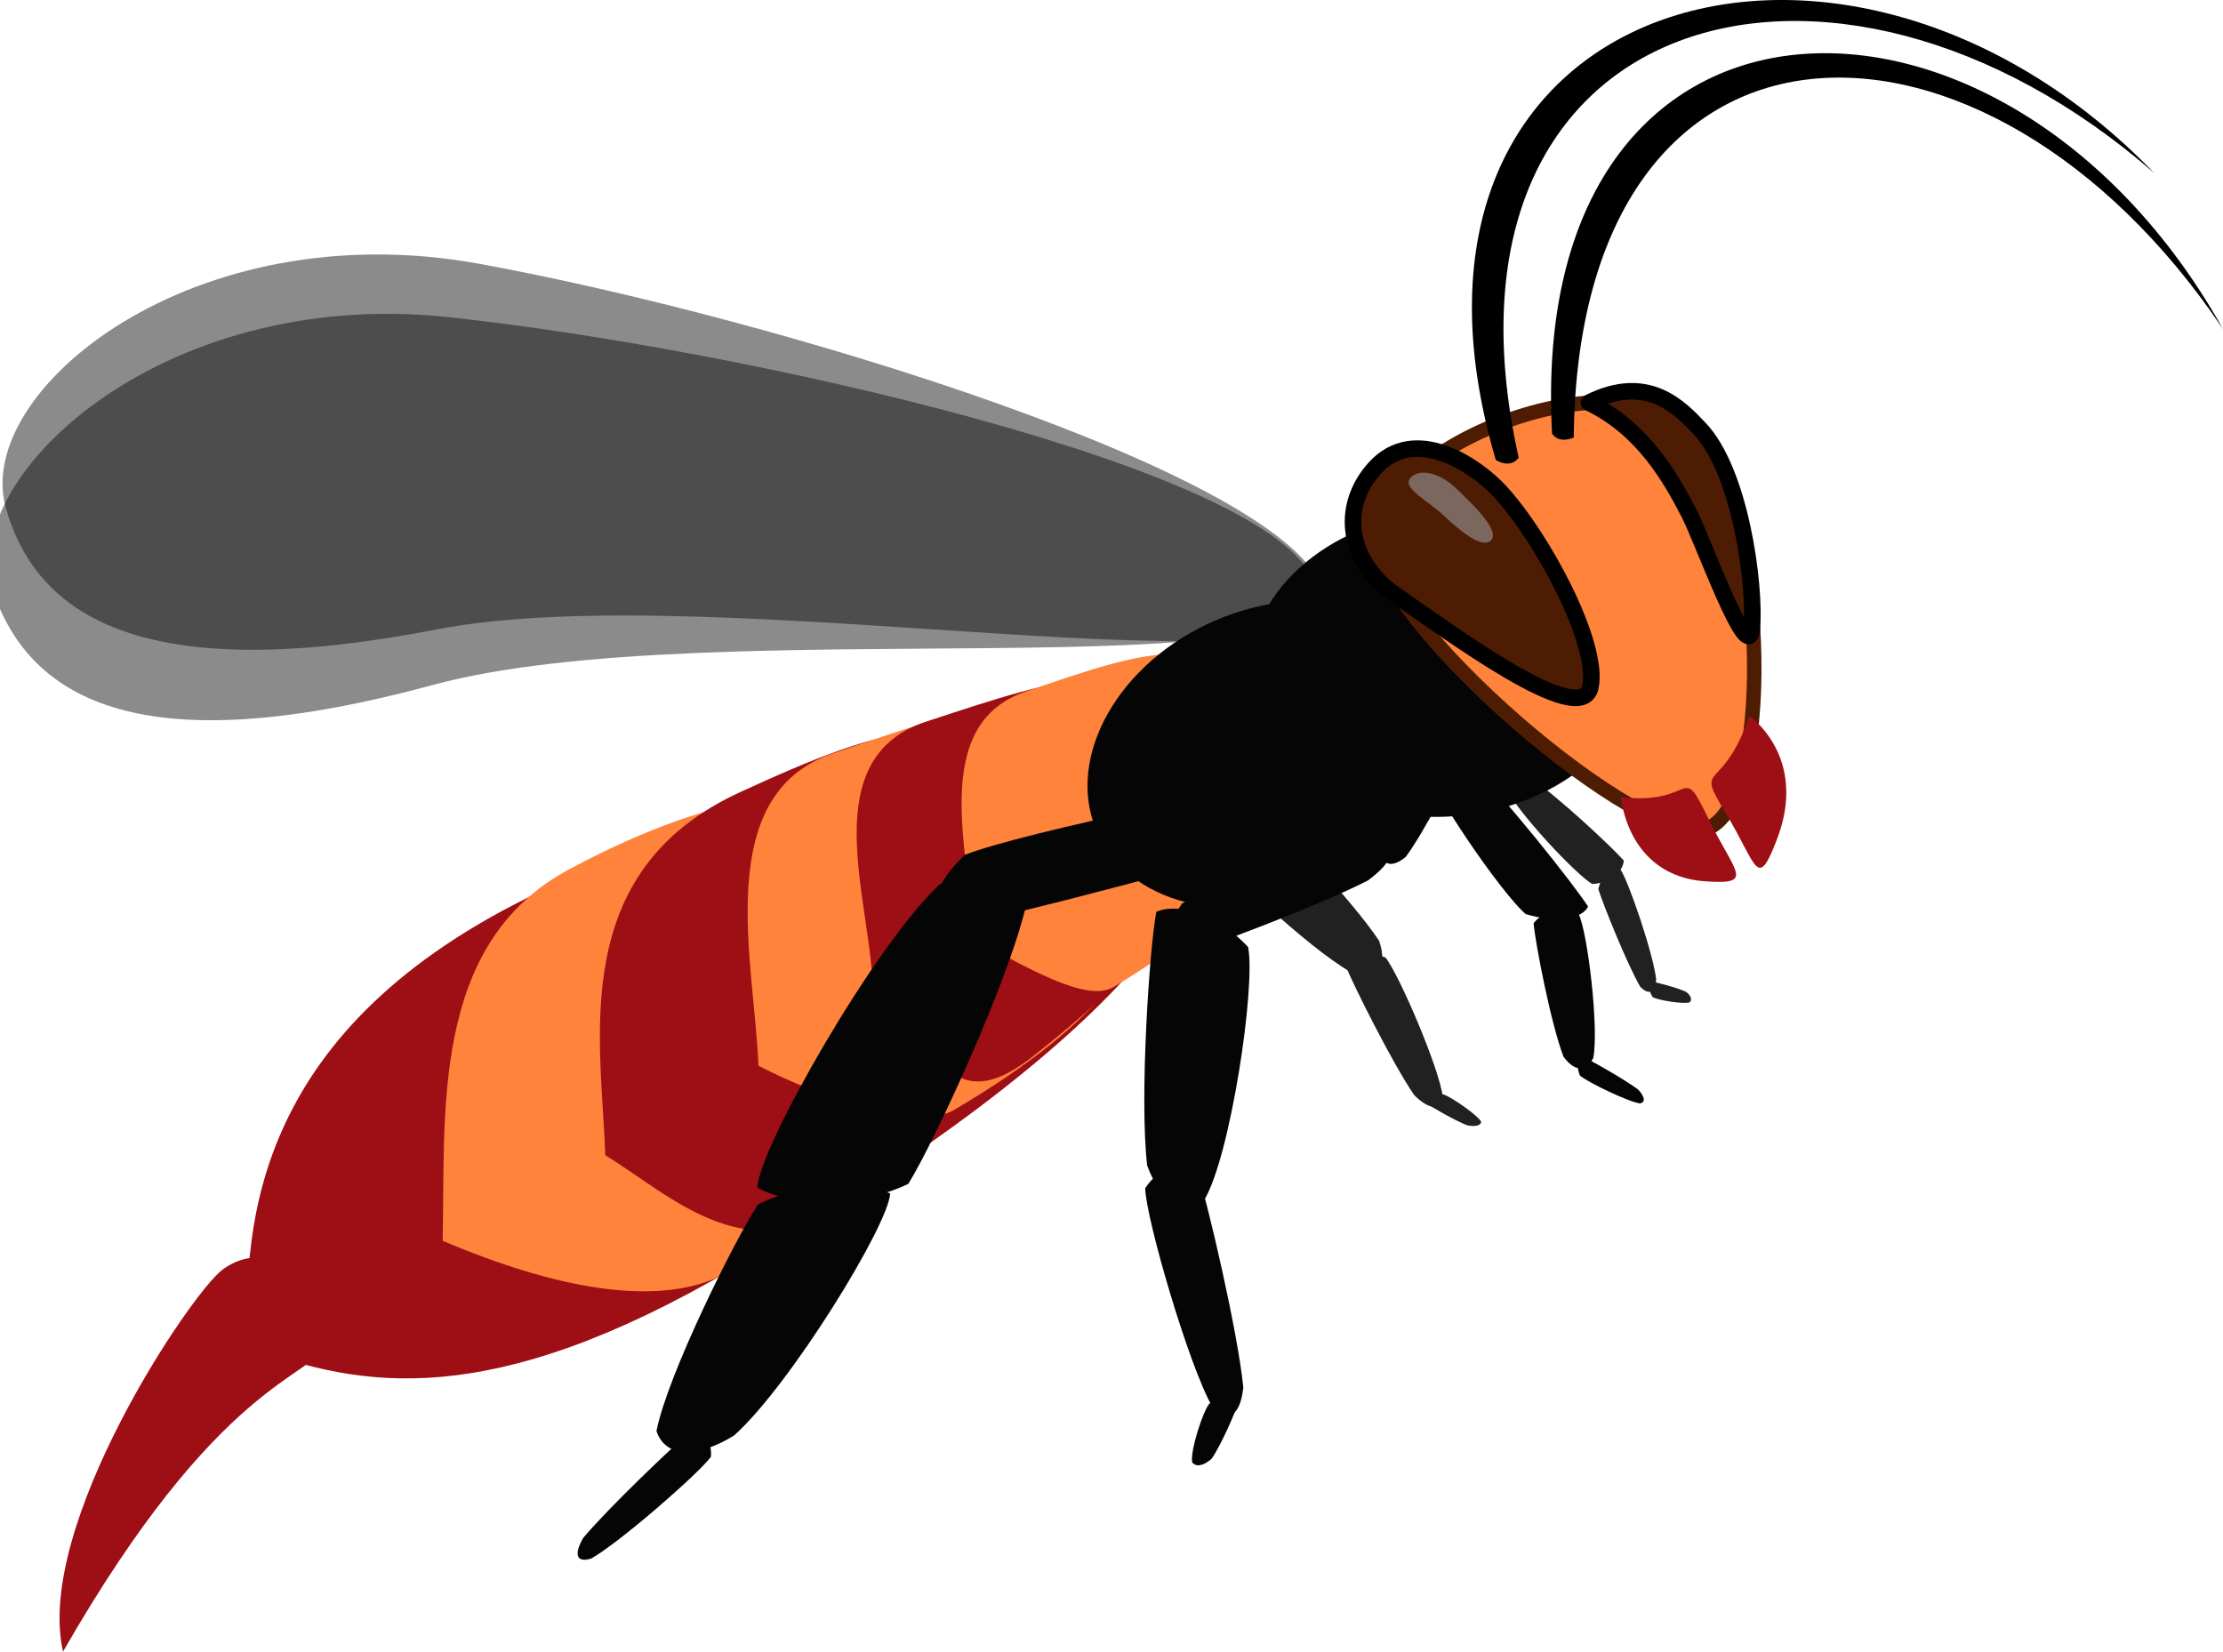 <?xml version="1.0" encoding="UTF-8" standalone="no"?>
<!-- Created with Inkscape (http://www.inkscape.org/) -->

<svg
   width="550.738"
   height="409.214"
   viewBox="0 0 145.716 108.271"
   version="1.1"
   id="svg5"
   inkscape:version="1.1.1 (3bf5ae0d25, 2021-09-20)"
   sodipodi:docname="hornet-flight-3.svg"
   xmlns:inkscape="http://www.inkscape.org/namespaces/inkscape"
   xmlns:sodipodi="http://sodipodi.sourceforge.net/DTD/sodipodi-0.dtd"
   xmlns="http://www.w3.org/2000/svg"
   xmlns:svg="http://www.w3.org/2000/svg">
  <sodipodi:namedview
     id="namedview7"
     pagecolor="#505050"
     bordercolor="#ffffff"
     borderopacity="1"
     inkscape:pageshadow="0"
     inkscape:pageopacity="0"
     inkscape:pagecheckerboard="1"
     inkscape:document-units="mm"
     showgrid="false"
     inkscape:snap-global="false"
     inkscape:zoom="1.0809568"
     inkscape:cx="262.26766"
     inkscape:cy="150.32979"
     inkscape:window-width="1920"
     inkscape:window-height="1017"
     inkscape:window-x="1272"
     inkscape:window-y="-8"
     inkscape:window-maximized="1"
     inkscape:current-layer="layer1"
     fit-margin-top="0"
     fit-margin-left="0"
     fit-margin-right="0"
     fit-margin-bottom="0"
     units="px" />
  <defs
     id="defs2" />
  <g
     inkscape:label="Layer 1"
     inkscape:groupmode="layer"
     id="layer1"
     transform="translate(-30.899,-109.287)">
    <path
       id="ellipse41414"
       style="fill:#9e0e15;fill-opacity:1;stroke:none;stroke-width:2.157;stroke-linejoin:bevel;stroke-miterlimit:4;stroke-dasharray:none;stroke-opacity:1"
       d="m 109.656,160.347 c 2.654,6.339 -5.193,17.156 -30.674,32.087 -16.062,9.412 -24.454,7.853 -31.804,5.109 -0.415,-8.205 0.569,-20.927 18.995,-29.743 22.416,-10.726 39.36,-17.299 43.482,-7.453 z"
       sodipodi:nodetypes="sscss" />
    <path
       id="path67612"
       style="fill:#ff833b;fill-opacity:1;stroke:none;stroke-width:2.157;stroke-linejoin:bevel;stroke-miterlimit:4;stroke-dasharray:none;stroke-opacity:1"
       d="m 92.132,168.342 c 1.903,5.936 6.783,15.218 -14.169,24.674 -4.163,1.879 -10.574,0.791 -18.048,-2.39 0.192,-8.296 -0.84,-19.451 8.264,-24.335 11.271,-6.046 20.997,-7.168 23.953,2.052 z"
       sodipodi:nodetypes="sscss" />
    <path
       id="path60929"
       style="fill:#9e0e15;fill-opacity:1;stroke:none;stroke-width:2.157;stroke-linejoin:bevel;stroke-miterlimit:4;stroke-dasharray:none;stroke-opacity:1"
       d="m 98.464,163.217 c 1.515,5.771 3.299,10.482 -11.278,23.988 -6.723,6.229 -12.418,0.315 -16.613,-2.183 -0.237,-7.47 -2.562,-18.563 8.826,-23.8 9.404,-4.325 16.712,-6.969 19.065,1.995 z"
       sodipodi:nodetypes="sscss" />
    <g
       id="g65461"
       transform="translate(3.505,0.822)">
      <path
         id="path17998"
         style="fill:#212121;fill-opacity:1;stroke-width:0.143;stroke-linejoin:bevel"
         d="m 116.447,172.458 c 1.275,0.185 1.916,-0.645 1.349,-2.315 -1.711,-2.598 -6.661,-7.825 -7.998,-8.965 -1.182,0.053 -2.494,1.21 -2.784,2.989 0.864,1.579 7.052,7.228 9.432,8.291 z"
         sodipodi:nodetypes="ccccc" />
      <path
         id="path18103"
         style="fill:#212121;fill-opacity:1;stroke-width:0.102;stroke-linejoin:bevel"
         d="m 121.969,180.367 c -0.138,0.854 -0.843,0.911 -1.876,-0.112 -1.434,-2.098 -4.004,-7.241 -4.512,-8.52 0.283,-0.701 1.354,-1.035 2.64,-0.493 0.908,1.167 3.512,7.238 3.748,9.124 z"
         sodipodi:nodetypes="ccccc" />
      <path
         id="path18118"
         style="fill:#212121;fill-opacity:1;stroke-width:0.037;stroke-linejoin:bevel"
         d="m 124.483,181.997 c -0.005,0.237 -0.343,0.351 -0.919,0.237 -0.849,-0.331 -2.47,-1.277 -2.809,-1.53 0.087,-0.219 0.582,-0.455 1.246,-0.499 0.526,0.169 2.231,1.346 2.482,1.792 z"
         sodipodi:nodetypes="ccccc"
         inkscape:transform-center-x="-1.9038462"
         inkscape:transform-center-y="-1.125" />
    </g>
    <g
       id="g65456"
       transform="matrix(1.161,0.335,-0.393,1.362,55.832,-112.17)"
       style="stroke-width:0.764">
      <path
         id="path18132"
         style="fill:#212121;fill-opacity:1;stroke-width:0.074;stroke-linejoin:bevel"
         d="m 121.377,170.719 c -0.276,-0.513 0.098,-0.86 1.104,-0.786 1.679,0.461 5.261,2.016 6.077,2.462 0.131,0.497 -0.334,1.155 -1.284,1.448 -0.996,-0.207 -4.982,-2.237 -5.897,-3.125 z"
         sodipodi:nodetypes="ccccc" />
      <path
         id="path18134"
         style="fill:#212121;fill-opacity:1;stroke-width:0.059;stroke-linejoin:bevel"
         d="m 132.03,177.252 c 0.149,0.573 -0.097,0.837 -0.715,0.541 -1.018,-0.83 -3.165,-3.172 -3.65,-3.797 -0.06,-0.525 0.255,-1.079 0.854,-1.162 0.607,0.426 2.983,3.331 3.511,4.419 z"
         sodipodi:nodetypes="ccccc" />
      <path
         id="path18136"
         style="fill:#212121;fill-opacity:1;stroke-width:0.025;stroke-linejoin:bevel"
         d="m 134.124,177.851 c 0.103,-0.136 -0.012,-0.306 -0.344,-0.42 -0.562,-0.076 -1.773,-0.045 -2.051,-0.007 -0.055,0.151 0.083,0.439 0.388,0.67 0.332,0.068 1.687,-0.069 2.008,-0.243 z"
         sodipodi:nodetypes="ccccc" />
    </g>
    <path
       id="path57758"
       style="fill:#ff833b;fill-opacity:1;stroke:none;stroke-width:2.157;stroke-linejoin:bevel;stroke-miterlimit:4;stroke-dasharray:none;stroke-opacity:1"
       d="m 104.99,160.541 c 1.557,5.179 5.033,11.781 -11.592,21.529 -2.229,1.307 -8.473,-0.68 -12.786,-2.922 -0.243,-6.705 -3.146,-17.761 4.911,-20.484 9.922,-3.354 17.048,-6.168 19.467,1.877 z"
       sodipodi:nodetypes="sscss" />
    <ellipse
       style="fill:#050505;fill-opacity:1;stroke-width:0.258;stroke-linejoin:bevel"
       id="ellipse71560"
       cx="71.552"
       cy="178.38"
       rx="12.776"
       ry="10.084"
       transform="matrix(0.973,-0.23,0.314,0.949,0,0)" />
    <path
       id="path58505"
       style="fill:#9e0e15;fill-opacity:1;stroke:none;stroke-width:2.157;stroke-linejoin:bevel;stroke-miterlimit:4;stroke-dasharray:none;stroke-opacity:1"
       d="m 109.064,158.456 c 1.409,4.541 3.069,9.478 -10.491,20.105 -6.254,4.901 -6.561,-2.685 -10.464,-4.651 -0.22,-5.878 -3.77,-14.939 3.522,-17.327 8.98,-2.94 15.244,-5.18 17.433,1.873 z"
       sodipodi:nodetypes="sscss" />
    <path
       id="path69216"
       style="fill:#ff833b;fill-opacity:1;stroke:none;stroke-width:2.157;stroke-linejoin:bevel;stroke-miterlimit:4;stroke-dasharray:none;stroke-opacity:1"
       d="m 113.069,156.604 c 1.234,4.185 3.99,9.518 -9.19,17.394 -1.767,1.056 -5.747,-1.341 -9.166,-3.152 -0.193,-5.417 -3.005,-14.008 3.383,-16.208 7.866,-2.709 13.056,-4.534 14.974,1.966 z"
       sodipodi:nodetypes="sscss" />
    <ellipse
       style="fill:#050505;fill-opacity:1;stroke-width:0.242;stroke-linejoin:bevel"
       id="ellipse41418"
       cx="-45.433"
       cy="-191.111"
       rx="12.416"
       ry="9.482"
       transform="matrix(-0.918,0.397,-0.379,-0.925,0,0)" />
    <path
       id="ellipse4848"
       style="fill:#ff833b;fill-opacity:1;stroke:#4d1c03;stroke-width:0.948;stroke-linejoin:bevel;stroke-miterlimit:4;stroke-dasharray:none;stroke-opacity:1"
       d="m 121.106,144.458 c 0.358,-5.777 15.354,-12.133 21.016,-6.807 4.301,4.047 5.415,23.944 0.724,25.939 -3.986,1.695 -22.071,-13.789 -21.74,-19.132 z"
       sodipodi:nodetypes="ssss" />
    <path
       id="ellipse4850"
       style="fill:#4d1c03;stroke:#000000;stroke-width:1.085;stroke-linejoin:bevel"
       d="m 129.215,141.494 c 2.813,3.053 6.538,10.023 5.932,12.839 -0.606,2.816 -9.213,-3.589 -12.767,-6.038 -3.106,-2.14 -3.714,-5.732 -1.356,-8.333 2.614,-2.883 6.623,-0.17 8.191,1.532 z"
       sodipodi:nodetypes="sssss" />
    <path
       id="path26441"
       style="fill:#4d1c03;stroke:#000000;stroke-width:1.085;stroke-linecap:round;stroke-linejoin:round;stroke-miterlimit:4;stroke-dasharray:none"
       d="m 142.315,137.388 c 2.649,2.79 3.659,10.187 3.417,13.108 -0.213,2.569 -3.215,-5.805 -4.106,-7.536 -1.218,-2.365 -3.04,-5.577 -6.571,-7.276 3.869,-1.943 5.99,0.366 7.26,1.703 z"
       sodipodi:nodetypes="ssscs" />
    <path
       id="path28678"
       style="fill:#9b9b9b;fill-opacity:0.597;stroke-width:1.112;stroke-linecap:round;stroke-linejoin:round;paint-order:fill markers stroke"
       transform="matrix(-0.727,-0.686,0.652,-0.758,0,0)"
       d="m -185.491,-17.65 c 0,0.866 -1.184,1.568 -2.645,1.568 -1.461,2e-6 -4.039,-0.005 -4.039,-0.871 0,-0.866 1.963,-0.982 3.423,-0.982 1.461,2e-6 3.261,-0.582 3.261,0.284 z"
       sodipodi:nodetypes="sssss" />
    <path
       id="path30489"
       style="fill:#000000;fill-opacity:1;stroke-width:0.41;stroke-linecap:round;stroke-linejoin:round;stroke-miterlimit:4;stroke-dasharray:none;paint-order:fill markers stroke"
       d="m 176.615,130.859 c -15.544,-23.149 -42.266,-22.93 -42.559,7.118 -0.754,0.273 -1.119,0.109 -1.417,-0.246 -1.758,-31.646 29.699,-32.362 43.976,-6.872 z"
       sodipodi:nodetypes="ccccc"
       inkscape:transform-center-x="-26.401124"
       inkscape:transform-center-y="14.711539" />
    <path
       id="path51024"
       style="fill:#000000;fill-opacity:1;stroke-width:0.422;stroke-linecap:round;stroke-linejoin:round;paint-order:fill markers stroke"
       d="m 172.102,120.628 c -21.086,-18.397 -48.21,-10.837 -41.654,18.669 -0.274,0.374 -0.794,0.549 -1.497,0.149 -9.006,-30.508 22.818,-39.856 43.151,-18.818 z"
       sodipodi:nodetypes="ccccc"
       inkscape:transform-center-x="-20.119314"
       inkscape:transform-center-y="-13.830675" />
    <path
       style="fill:#9e0e15;fill-opacity:1;stroke:none;stroke-width:0.865;stroke-linecap:round;stroke-linejoin:round;stroke-miterlimit:4;stroke-dasharray:none;stroke-opacity:1"
       d="m 142.827,162.839 c 1.786,3.695 3.185,4.455 -0.161,4.221 -3.345,-0.234 -5.096,-2.595 -5.532,-5.517 4.927,0.563 3.906,-2.399 5.692,1.296 z"
       id="path36328"
       sodipodi:nodetypes="sscs" />
    <path
       style="fill:#9e0e15;fill-opacity:1;stroke:none;stroke-width:0.865;stroke-linecap:round;stroke-linejoin:round;stroke-miterlimit:4;stroke-dasharray:none;stroke-opacity:1"
       d="m 144.008,162.571 c 2.091,3.439 2.053,5.198 3.389,1.684 1.335,-3.515 0.275,-6.334 -1.821,-8.057 -1.795,5.273 -3.658,2.934 -1.567,6.373 z"
       id="path37894"
       sodipodi:nodetypes="sscs" />
    <g
       id="g71969"
       transform="matrix(1.691,-0.969,0.847,1.024,-136.197,106.451)"
       style="stroke-width:0.626">
      <path
         id="path18002"
         style="fill:#050505;stroke-width:0.115;stroke-linejoin:bevel"
         d="m 84.733,132.649 c 0.662,1.004 0.07,1.673 -1.819,1.511 -3.249,-0.928 -10.346,-4.021 -11.991,-4.904 -0.389,-0.971 0.283,-2.244 1.96,-2.798 1.908,0.421 9.893,4.445 11.851,6.191 z"
         sodipodi:nodetypes="ccccc" />
      <path
         id="rect15412"
         style="fill:#050505;stroke-width:0.149;stroke-linejoin:bevel"
         d="m 71.551,127.118 c 1.657,-0.109 2.609,0.878 2.076,2.72 -1.922,2.801 -7.778,8.316 -9.394,9.5 -1.566,-0.153 -3.443,-1.562 -4.054,-3.594 0.936,-1.716 8.37,-7.611 11.372,-8.626 z"
         sodipodi:nodetypes="ccccc" />
      <path
         id="path18114"
         style="fill:#050505;stroke-width:0.122;stroke-linejoin:bevel"
         d="m 54.178,145.931 c -1.428,0.075 -2.307,-0.697 -1.947,-2.124 1.51,-2.163 6.275,-6.41 7.609,-7.319 1.364,0.128 3.066,1.233 3.707,2.814 -0.716,1.326 -6.827,5.859 -9.369,6.629 z"
         sodipodi:nodetypes="ccccc" />
      <path
         id="path18116"
         style="fill:#050505;stroke-width:0.05;stroke-linejoin:bevel"
         d="m 47.743,147.72 c -0.457,-0.152 -0.423,-0.571 0.233,-1.092 1.285,-0.666 4.347,-1.745 5.096,-1.936 0.36,0.225 0.445,0.881 0.029,1.591 -0.725,0.436 -4.3,1.456 -5.358,1.438 z"
         sodipodi:nodetypes="ccccc" />
    </g>
    <g
       id="g18128"
       transform="matrix(1.768,-0.489,0.789,1.445,-151.009,2.03)"
       style="stroke-width:0.583">
      <path
         id="path18105"
         style="fill:#050505;stroke-width:0.04;stroke-linejoin:bevel"
         d="m 90.073,143.472 c -0.117,0.457 0.143,0.643 0.743,0.364 0.969,-0.724 2.982,-2.711 3.432,-3.235 0.031,-0.413 -0.314,-0.819 -0.916,-0.836 -0.582,0.378 -2.792,2.82 -3.259,3.706 z"
         sodipodi:nodetypes="ccccc" />
      <path
         id="path18000"
         style="fill:#050505;stroke-width:0.063;stroke-linejoin:bevel"
         d="m 93.069,140.077 c 0.317,-0.551 0.871,-0.396 1.408,0.593 0.578,1.84 1.271,6.089 1.342,7.11 -0.391,0.406 -1.293,0.341 -2.143,-0.386 -0.406,-1.054 -0.894,-5.952 -0.608,-7.316 z"
         sodipodi:nodetypes="ccccc" />
      <path
         id="path18120"
         style="fill:#050505;stroke-width:0.05;stroke-linejoin:bevel"
         d="m 93.328,153.798 c -0.451,0.465 -0.848,0.384 -0.942,-0.366 0.17,-1.428 1.086,-4.774 1.383,-5.586 0.46,-0.355 1.173,-0.373 1.612,0.144 -0.036,0.812 -1.345,4.694 -2.054,5.807 z"
         sodipodi:nodetypes="ccccc" />
      <path
         id="path18122"
         style="fill:#050505;stroke-width:0.021;stroke-linejoin:bevel"
         d="m 94.026,156.105 c 0.19,0.019 0.281,-0.185 0.189,-0.562 -0.267,-0.571 -1.027,-1.692 -1.231,-1.932 -0.175,0.034 -0.364,0.327 -0.399,0.745 0.136,0.35 1.083,1.547 1.441,1.749 z"
         sodipodi:nodetypes="ccccc" />
    </g>
    <path
       id="path18535"
       style="fill:#050505;stroke-width:0.167;stroke-linejoin:bevel"
       d="m 109.835,187.956 c -1.278,1.002 -2.799,0.285 -3.74,-2.264 -0.519,-4.458 0.159,-14.322 0.599,-16.627 1.399,-0.632 3.995,0.121 6.017,2.305 0.516,2.605 -1.172,13.763 -2.876,16.586 z"
       sodipodi:nodetypes="ccccc" />
    <path
       id="path18537"
       style="fill:#050505;stroke-width:0.119;stroke-linejoin:bevel"
       d="m 110.363,201.496 c 0.97,1.049 1.828,0.705 2.034,-1.263 -0.359,-3.631 -2.316,-11.97 -2.954,-13.965 -0.99,-0.761 -2.528,-0.567 -3.48,0.916 0.074,2.086 2.876,11.673 4.399,14.312 z"
       sodipodi:nodetypes="ccccc" />
    <path
       id="path18539"
       style="fill:#050505;stroke-width:0.108;stroke-linejoin:bevel"
       d="m 121.402,164.573 c 1.037,0.269 0.848,1.193 -0.838,2.434 -3.205,1.651 -10.71,4.467 -12.527,4.996 -0.789,-0.442 -0.817,-1.871 0.351,-3.491 1.824,-1.062 10.524,-3.825 13.014,-3.938 z"
       sodipodi:nodetypes="ccccc"
       inkscape:transform-center-x="-4.8845185"
       inkscape:transform-center-y="-1.6529443" />
    <path
       id="path18543"
       style="fill:#050505;stroke-width:0.044;stroke-linejoin:bevel"
       d="m 109.045,205.148 c 0.231,0.311 0.726,0.261 1.274,-0.233 0.653,-0.943 1.604,-3.159 1.75,-3.696 -0.307,-0.238 -1.097,-0.256 -1.896,0.08 -0.439,0.536 -1.265,3.108 -1.128,3.849 z"
       sodipodi:nodetypes="ccccc"
       inkscape:transform-center-x="-1.8425527"
       inkscape:transform-center-y="-1.2085434" />
    <path
       id="path51643"
       style="fill:#9e0e15;fill-opacity:1;stroke-width:0.16;stroke-linejoin:bevel"
       d="m 50.998,192.754 c 1.211,0.84 2.78,2.237 1.543,4.505 -1.312,2.407 -7.309,2.515 -17.511,20.299 -1.874,-8.234 8.365,-23.462 10.433,-25.022 2.068,-1.561 4.382,-0.581 5.535,0.218 z"
       sodipodi:nodetypes="scccs" />
    <path
       id="path15388"
       style="fill:#050505;fill-opacity:0.462;stroke-width:0.24;stroke-linejoin:bevel"
       d="m 117.634,148.074 c 2.132,7.641 -39.535,-1.134 -58.128,2.477 -18.41,3.576 -26.1,-0.361 -28.232,-8.002 -2.132,-7.641 12.257,-19.392 31.033,-15.971 19.25,3.507 53.195,13.854 55.327,21.495 z"
       sodipodi:nodetypes="sssss"
       inkscape:transform-center-x="37.481241"
       inkscape:transform-center-y="-10.267095" />
    <path
       id="path69790"
       style="fill:#050505;fill-opacity:0.462;stroke-width:0.24;stroke-linejoin:bevel"
       d="m 117.056,147.474 c 2.685,7.465 -39.512,1.758 -57.791,6.718 -18.099,4.911 -26.056,1.547 -28.741,-5.918 -2.685,-7.465 10.808,-20.235 29.783,-18.196 19.454,2.091 54.065,9.93 56.75,17.395 z"
       sodipodi:nodetypes="sssss"
       inkscape:transform-center-x="39.643391"
       inkscape:transform-center-y="-4.8796654" />
  </g>
</svg>
